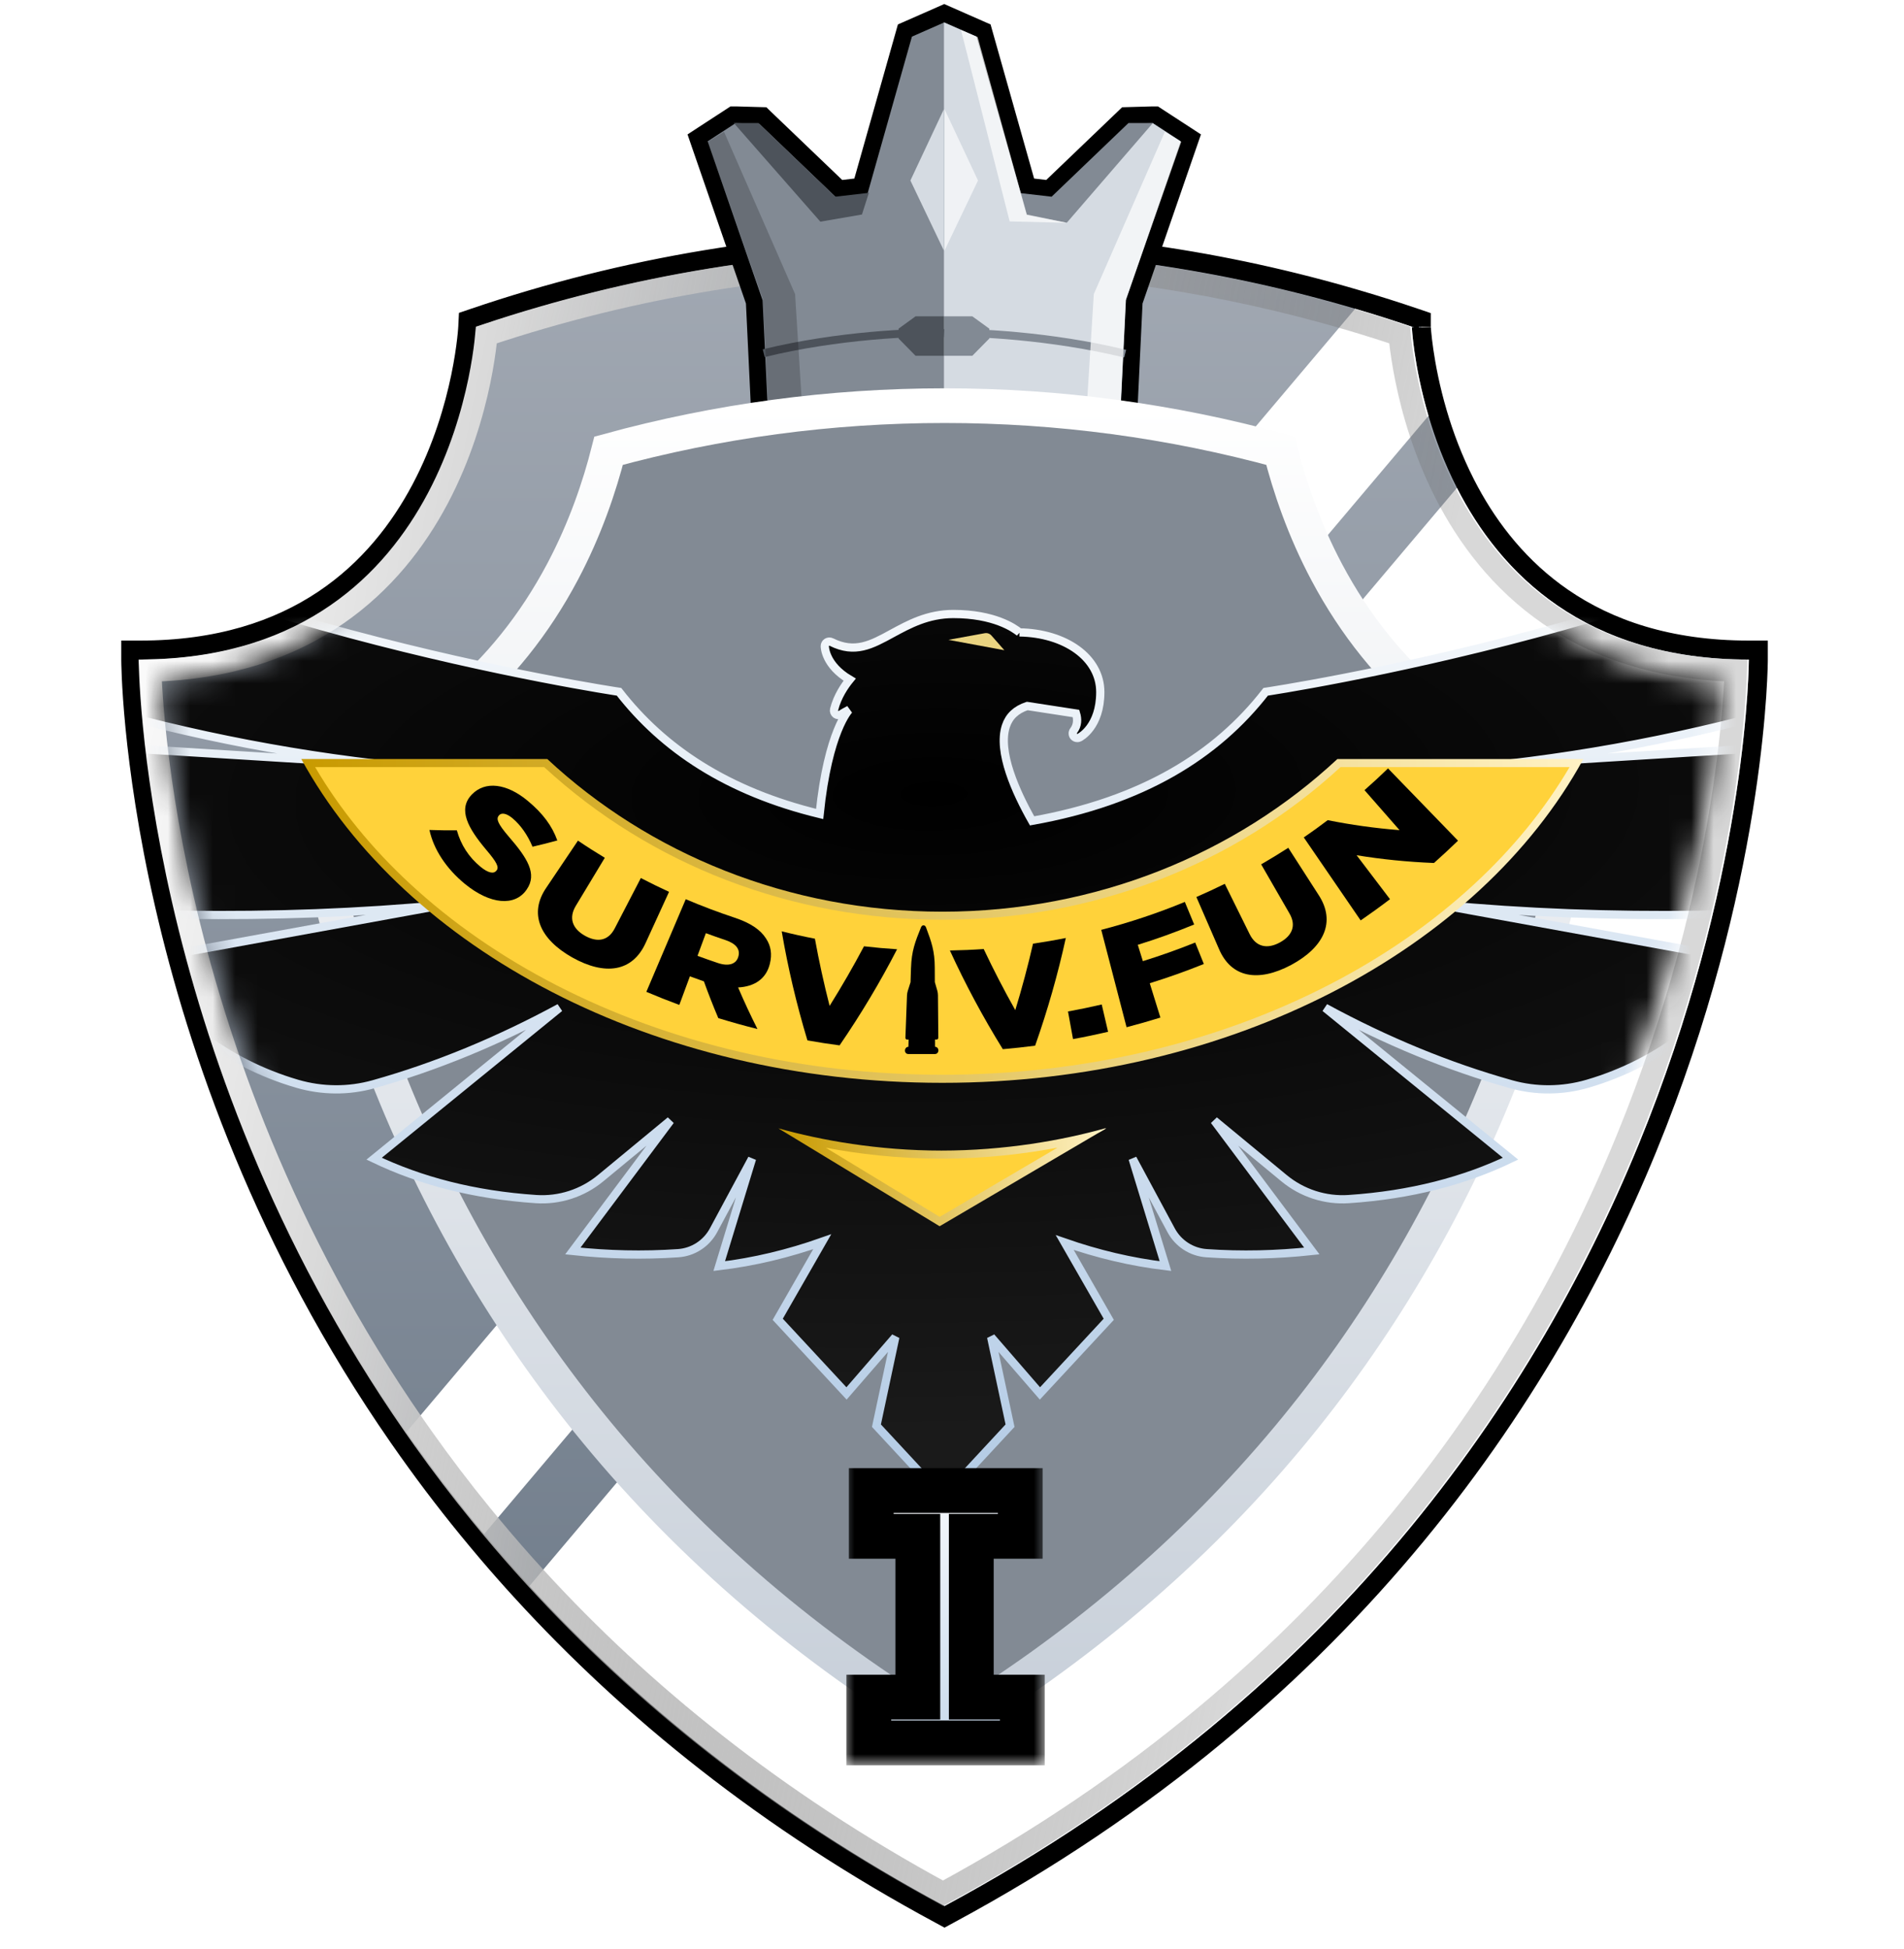 <svg width="85" height="87" viewBox="0 0 85 87" fill="none" xmlns="http://www.w3.org/2000/svg">
<path d="M63.45 14.585C63.45 14.543 63.524 16.216 64.179 18.443C64.466 19.42 64.867 20.502 65.419 21.586L65.601 21.933C66.536 23.666 67.871 25.377 69.772 26.683C71.795 28.073 74.485 29.02 78.072 29.02H78.496V29.444V29.445V29.473C78.496 29.492 78.496 29.52 78.495 29.555C78.494 29.627 78.492 29.732 78.487 29.87C78.478 30.145 78.46 30.55 78.425 31.071C78.354 32.112 78.213 33.617 77.931 35.483C77.366 39.214 76.236 44.389 73.978 50.171C69.462 61.739 60.426 75.739 42.367 85.461L42.166 85.57L41.965 85.461C34.207 81.284 28.111 76.315 23.324 71.086C22.8 70.515 22.287 69.935 21.784 69.345L21.286 68.752C20.209 67.461 19.183 66.128 18.21 64.757L17.796 64.168C11.817 55.558 8.828 46.884 7.334 40.364C6.587 37.103 6.213 34.379 6.025 32.467C5.932 31.512 5.885 30.758 5.861 30.243C5.85 29.985 5.844 29.787 5.841 29.653C5.839 29.585 5.838 29.534 5.838 29.498V29.02H6.262C13.255 29.02 16.887 25.421 18.795 21.816C19.754 20.004 20.277 18.187 20.561 16.82C20.702 16.137 20.784 15.57 20.829 15.174C20.852 14.977 20.866 14.822 20.874 14.718C20.878 14.666 20.88 14.627 20.882 14.601C20.883 14.588 20.884 14.579 20.884 14.573V14.565L20.898 14.276L21.171 14.183C27.926 11.886 35.021 10.713 42.166 10.713C48.382 10.713 54.599 11.601 60.617 13.377C61.471 13.628 62.32 13.897 63.163 14.183L63.45 14.281V14.585Z" fill="url(#paint0_linear_2432_2347)" stroke="black" stroke-width="0.848"/>
<path d="M63.773 18.563L21.612 68.481C20.389 67.014 19.232 65.494 18.145 63.926L60.498 13.783C61.347 14.033 62.19 14.3 63.027 14.585C63.027 14.585 63.106 16.297 63.773 18.563ZM78.073 29.444C78.073 29.444 78.073 65.757 42.166 85.088C34.452 80.933 28.392 75.995 23.637 70.8L65.041 21.779C66.973 25.57 70.739 29.444 78.073 29.444Z" fill="white"/>
<path d="M42.098 11.637C47.842 11.637 53.588 12.405 59.173 13.944L60.288 14.262C61.025 14.479 61.757 14.711 62.485 14.955C62.544 15.594 62.723 16.999 63.225 18.704C63.488 19.597 63.842 20.579 64.316 21.577L64.527 22.005C65.521 23.955 66.995 25.944 69.18 27.445C71.268 28.879 73.981 29.849 77.49 29.935C77.481 30.196 77.465 30.557 77.435 31.008C77.365 32.027 77.227 33.507 76.948 35.345C76.392 39.023 75.278 44.129 73.05 49.835C68.615 61.193 59.766 74.926 42.097 84.518C34.546 80.417 28.606 75.563 23.936 70.462C23.248 69.712 22.578 68.944 21.928 68.162V68.161L21.476 67.613C20.577 66.511 19.717 65.38 18.895 64.222L18.486 63.641C12.59 55.151 9.641 46.593 8.166 40.157C7.429 36.94 7.061 34.254 6.877 32.377C6.785 31.438 6.739 30.701 6.716 30.201C6.711 30.103 6.709 30.014 6.706 29.935C13.776 29.762 17.556 26.003 19.544 22.248C20.555 20.338 21.102 18.431 21.398 17.007C21.545 16.294 21.631 15.699 21.679 15.28C21.693 15.156 21.701 15.047 21.71 14.956C28.277 12.759 35.163 11.637 42.098 11.637Z" stroke="url(#paint1_linear_2432_2347)"/>
<path d="M42.305 0.657L43.747 1.292L43.909 1.363L43.957 1.533L45.873 8.314L46.839 8.427L50.145 5.26L50.25 5.159L50.395 5.155L51.411 5.126H51.585L51.678 5.187L52.919 5.995L53.164 6.155L53.068 6.432L50.634 13.477L50.29 20.697L50.273 21.054H34.034L34.017 20.697L33.673 13.477L31.238 6.432L31.143 6.155L31.388 5.995L32.629 5.187L32.722 5.126H32.894L33.912 5.155L34.057 5.159L34.161 5.26L37.467 8.427L38.433 8.314L40.35 1.533L40.398 1.363L40.56 1.292L42.003 0.657L42.154 0.59L42.305 0.657Z" fill="#828A94" stroke="black" stroke-width="0.75"/>
<path d="M50.379 5.491H51.476L49.399 9.906L46.455 12.012L45.445 8.608L46.946 8.781L50.379 5.491Z" fill="#828A94"/>
<path d="M33.855 5.491H32.758L36.623 9.896L38.48 9.576L38.789 8.608L37.289 8.781L33.855 5.491Z" fill="#4D535B"/>
<path d="M42.141 20.679V1L43.583 1.635L45.834 9.599L47.623 9.945L51.461 5.501L52.701 6.309L50.249 13.408L49.902 20.679H42.141Z" fill="#D5DBE2"/>
<path d="M42.141 14.873C43.386 14.809 46.964 14.989 50.23 15.79" stroke="#828A94" stroke-width="0.355"/>
<path d="M43.407 14.121H42.141V15.883H43.407L44.166 15.112V14.672L43.407 14.121Z" fill="#828A94"/>
<path d="M42.141 14.873C40.895 14.809 37.358 14.967 34.093 15.768" stroke="#4D535B" stroke-width="0.355"/>
<path d="M40.874 14.121H42.141V15.883H40.874L40.115 15.112V14.672L40.874 14.121Z" fill="#4D535B"/>
<path d="M50.267 13.364L52.733 6.332L52.004 5.882L48.831 13.129L48.359 20.697H49.903L50.267 13.364Z" fill="white" fill-opacity="0.7"/>
<path d="M34.059 13.364L31.593 6.332L32.322 5.882L35.495 13.129L35.967 20.697H34.423L34.059 13.364Z" fill="black" fill-opacity="0.2"/>
<path d="M45.074 9.884L42.902 1.338L43.643 1.655L45.84 9.577L47.636 9.948L45.074 9.884Z" fill="white" fill-opacity="0.7"/>
<path d="M43.661 8.058L42.163 4.867V11.193L43.661 8.058Z" fill="#F0F2F5"/>
<path d="M40.643 8.058L42.141 4.867V11.193L40.643 8.058Z" fill="#D5DBE2"/>
<path d="M42.167 77.214C36.12 73.571 30.905 69.114 26.633 63.933C22.696 59.159 19.532 53.749 17.23 47.853C15.31 42.938 14.278 38.345 13.755 34.968C18.674 33.503 22.602 30.27 25.119 25.515C26.127 23.61 26.766 21.72 27.171 20.121C32.052 18.785 37.081 18.109 42.167 18.109C47.254 18.109 52.283 18.785 57.165 20.121C57.572 21.731 58.216 23.636 59.233 25.549C61.749 30.282 65.668 33.502 70.571 34.965C70.064 38.297 69.033 43.025 66.935 48.281C64.611 54.103 61.442 59.446 57.514 64.159C53.278 69.243 48.126 73.624 42.167 77.214Z" fill="#828A94" stroke="url(#paint2_linear_2432_2347)" stroke-width="1.548"/>
<mask id="mask0_2432_2347" style="mask-type:alpha" maskUnits="userSpaceOnUse" x="7" y="11" width="70" height="73">
<path d="M42.067 11.76C48.231 11.76 54.396 12.639 60.363 14.4L60.364 14.401C60.794 14.528 61.223 14.658 61.65 14.793C61.773 15.615 61.983 16.706 62.342 17.928C62.674 19.055 63.14 20.316 63.79 21.593V21.595C64.899 23.771 66.571 26.042 69.083 27.768C71.157 29.193 73.73 30.192 76.883 30.506C76.806 31.488 76.672 32.808 76.431 34.399C75.872 38.096 74.749 43.241 72.504 48.991C68.103 60.263 59.389 73.859 42.067 83.508C34.795 79.456 29.047 74.716 24.504 69.753L23.988 69.183C23.476 68.61 22.975 68.029 22.484 67.439L22.481 67.436C21.261 65.972 20.106 64.456 19.022 62.891L19.021 62.89L18.473 62.088C12.903 53.809 10.069 45.525 8.629 39.241C7.886 36 7.516 33.301 7.332 31.424C7.3 31.092 7.275 30.786 7.253 30.507C14.192 29.818 18.106 25.832 20.205 21.865C21.334 19.732 21.938 17.622 22.262 16.059C22.36 15.587 22.431 15.161 22.485 14.793C28.81 12.784 35.417 11.76 42.067 11.76Z" fill="url(#paint3_linear_2432_2347)"/>
</mask>
<g mask="url(#mask0_2432_2347)">
<path d="M82.286 30.883C84.336 30.239 88.202 24.359 88.226 19.828C77.969 27.674 56.504 30.883 56.504 30.883C54.302 33.718 51.006 35.767 46.076 36.645C45.347 35.359 44.529 33.548 44.906 32.411C45.051 31.974 45.362 31.683 45.857 31.517H45.862L48.037 31.852C48.113 32.102 48.115 32.377 47.93 32.619C47.873 32.695 47.877 32.8 47.937 32.874C47.978 32.92 48.035 32.947 48.095 32.947C48.125 32.947 48.156 32.941 48.187 32.925C48.226 32.906 49.12 32.441 49.12 30.896C49.12 29.351 47.542 28.264 45.512 28.231L45.514 28.233C45.28 28.04 44.384 27.41 42.561 27.41C41.421 27.41 40.576 27.872 39.83 28.277C38.901 28.786 38.165 29.186 37.117 28.663C37.053 28.631 36.978 28.635 36.917 28.672C36.857 28.709 36.821 28.774 36.821 28.846C36.821 28.883 36.835 29.691 37.932 30.34C37.721 30.598 37.385 31.08 37.237 31.669C37.216 31.751 37.25 31.837 37.317 31.887C37.387 31.936 37.479 31.936 37.549 31.887C37.621 31.84 37.756 31.76 37.908 31.683C37.908 31.683 36.974 32.616 36.591 36.337C32.466 35.336 29.61 33.426 27.635 30.883C27.635 30.883 6.169 27.674 -4.088 19.828C-4.063 24.359 -0.196 30.24 1.853 30.883C6.691 32.404 11.662 33.492 16.784 34.093L0.147 33.063C0.897 35.217 2.301 37.274 4.346 39.234C5.405 40.249 6.813 40.818 8.278 40.838C12.185 40.891 16.038 40.751 19.83 40.393L5.692 42.968C7.66 45.426 10.015 47.431 13.267 48.38C14.38 48.705 15.562 48.715 16.679 48.401C19.484 47.613 22.249 46.469 24.98 44.989L16.702 51.725C18.764 52.713 21.147 53.341 23.926 53.529C24.972 53.6 26.005 53.264 26.814 52.596L29.93 50.022L25.573 55.846C27.145 56.015 28.712 56.052 30.273 55.944C30.941 55.899 31.537 55.511 31.854 54.921L33.573 51.725L32.108 56.52C33.668 56.334 35.201 55.963 36.706 55.432L34.72 58.895L37.791 62.205L39.97 59.69L39.127 63.644L42.109 66.857L45.091 63.644L44.247 59.69L46.426 62.205L49.498 58.895L47.532 55.468C49.005 55.98 50.503 56.338 52.029 56.52L50.563 51.725L52.283 54.921C52.6 55.511 53.197 55.899 53.863 55.944C55.423 56.052 56.99 56.015 58.563 55.846L54.207 50.022L57.323 52.596C58.131 53.264 59.165 53.6 60.211 53.529C62.99 53.342 65.373 52.714 67.434 51.725L59.157 44.989C61.886 46.47 64.653 47.614 67.458 48.401C68.574 48.715 69.756 48.705 70.87 48.38C74.121 47.431 76.475 45.426 78.445 42.968L64.306 40.393C68.098 40.751 71.951 40.891 75.858 40.838C77.323 40.818 78.733 40.249 79.79 39.234C81.835 37.274 83.239 35.217 83.989 33.063L67.356 34.093C72.477 33.492 77.448 32.404 82.286 30.883Z" fill="url(#paint4_radial_2432_2347)" stroke="url(#paint5_linear_2432_2347)" stroke-width="0.368"/>
<path d="M35.874 50.844C37.46 51.209 39.582 51.545 42.028 51.545C44.566 51.545 46.764 51.173 48.248 50.831L41.949 54.533L35.874 50.844Z" fill="#FFD23A"/>
<path d="M47.211 51.232L41.951 54.323L36.867 51.236C38.308 51.509 40.065 51.724 42.028 51.724C44.025 51.724 45.813 51.496 47.211 51.232ZM49.387 50.371H49.328C47.431 50.904 44.854 51.364 42.029 51.364C39.205 51.364 36.648 50.904 34.75 50.371L34.764 50.379C34.796 50.399 34.88 50.454 35.016 50.532L41.948 54.741L48.979 50.609C49.248 50.466 49.387 50.371 49.387 50.371Z" fill="url(#paint6_linear_2432_2347)"/>
<path d="M42.068 48.158C35.85 48.158 29.859 46.767 24.741 44.133C19.859 41.62 16.067 38.144 13.757 34.065H24.363C29.106 38.46 35.391 40.879 42.068 40.879C48.746 40.879 55.03 38.46 59.774 34.065H70.38C68.069 38.144 64.278 41.621 59.395 44.133C54.278 46.767 48.286 48.158 42.068 48.158Z" fill="#FFD23A"/>
<path d="M70.069 34.245C68.971 36.113 67.547 37.865 65.826 39.458C63.953 41.193 61.761 42.713 59.312 43.973C54.221 46.593 48.258 47.979 42.068 47.979C35.879 47.979 29.916 46.594 24.824 43.973C22.375 42.712 20.184 41.193 18.31 39.458C16.59 37.865 15.165 36.113 14.069 34.245H24.293C29.063 38.639 35.37 41.059 42.068 41.059C48.767 41.059 55.073 38.639 59.843 34.245H70.069ZM70.686 33.885H59.703C55.183 38.096 48.951 40.699 42.068 40.699C35.187 40.699 28.953 38.096 24.434 33.885H13.451C18.095 42.368 29.158 48.339 42.068 48.339C54.978 48.339 66.042 42.368 70.686 33.885Z" fill="url(#paint7_linear_2432_2347)"/>
<path d="M19.172 37.051C19.583 37.065 19.991 37.071 20.395 37.067C20.576 37.721 20.938 38.275 21.456 38.698C21.79 38.97 22.039 39.024 22.16 38.867C22.163 38.864 22.166 38.861 22.169 38.858C22.28 38.714 22.2 38.514 21.694 37.921C20.911 36.987 20.418 36.137 21.063 35.47C21.066 35.467 21.069 35.463 21.072 35.461C21.66 34.855 22.619 34.968 23.561 35.752C24.239 36.314 24.649 36.874 24.88 37.52C24.515 37.62 24.146 37.713 23.773 37.799C23.553 37.274 23.242 36.83 22.874 36.523C22.598 36.295 22.383 36.275 22.278 36.397C22.276 36.401 22.273 36.404 22.27 36.407C22.142 36.557 22.216 36.766 22.71 37.344C23.542 38.304 23.996 39.014 23.514 39.707C23.511 39.711 23.509 39.714 23.507 39.718C22.988 40.47 21.888 40.384 20.758 39.462C19.932 38.786 19.356 37.919 19.172 37.051Z" fill="black"/>
<path d="M24.394 39.62C24.863 38.923 25.332 38.225 25.802 37.527C26.195 37.794 26.595 38.048 27 38.293C26.57 39.006 26.14 39.718 25.71 40.431C25.373 40.983 25.557 41.46 26.111 41.772C26.666 42.082 27.154 42.007 27.445 41.442C27.833 40.694 28.221 39.946 28.609 39.197C29.025 39.413 29.445 39.618 29.868 39.813C29.522 40.568 29.176 41.322 28.831 42.077C28.238 43.402 27 43.555 25.549 42.743C24.092 41.92 23.596 40.778 24.394 39.62Z" fill="black"/>
<path d="M30.614 40.142C31.332 40.447 32.061 40.723 32.796 40.967C33.517 41.206 33.956 41.514 34.2 41.9C34.414 42.224 34.477 42.596 34.368 43.025C34.367 43.03 34.367 43.033 34.365 43.038C34.196 43.709 33.672 44.044 32.951 44.081C33.216 44.703 33.505 45.322 33.815 45.937C33.229 45.791 32.646 45.628 32.067 45.45C31.836 44.905 31.622 44.357 31.424 43.809C31.215 43.737 31.007 43.662 30.799 43.585C30.642 44.011 30.484 44.436 30.327 44.861C29.833 44.678 29.342 44.484 28.855 44.277C29.443 42.899 30.028 41.521 30.614 40.142ZM32.053 42.992C32.535 43.152 32.861 43.035 32.956 42.722C32.957 42.718 32.959 42.714 32.96 42.709C33.064 42.365 32.836 42.117 32.387 41.966C32.094 41.868 31.803 41.766 31.512 41.658C31.387 41.996 31.263 42.332 31.138 42.67C31.442 42.782 31.747 42.889 32.053 42.992Z" fill="black"/>
<path d="M34.898 41.576C35.389 41.699 35.883 41.809 36.38 41.905C36.561 42.905 36.781 43.906 37.036 44.905C37.583 44.03 38.095 43.143 38.571 42.244C39.062 42.301 39.554 42.345 40.048 42.376C39.294 43.839 38.437 45.273 37.481 46.667C37.002 46.604 36.523 46.53 36.046 46.445C35.558 44.827 35.175 43.201 34.898 41.576Z" fill="black"/>
<path d="M42.406 42.431C42.91 42.422 43.413 42.401 43.915 42.366C44.35 43.285 44.82 44.195 45.325 45.094C45.626 44.108 45.89 43.119 46.117 42.127C46.607 42.055 47.095 41.971 47.581 41.873C47.229 43.481 46.773 45.087 46.211 46.681C45.732 46.743 45.251 46.795 44.769 46.837C43.879 45.4 43.092 43.928 42.406 42.431Z" fill="black"/>
<path d="M47.678 45.154C48.182 45.062 48.684 44.958 49.184 44.842C49.279 45.248 49.374 45.654 49.468 46.061C48.949 46.182 48.427 46.291 47.903 46.386C47.828 45.975 47.753 45.564 47.678 45.154Z" fill="black"/>
<path d="M49.163 41.51C50.428 41.181 51.676 40.766 52.895 40.263C53.034 40.599 53.172 40.935 53.311 41.271C52.483 41.612 51.644 41.915 50.794 42.178C50.87 42.421 50.946 42.664 51.021 42.907C51.809 42.663 52.588 42.385 53.358 42.076C53.486 42.395 53.615 42.715 53.743 43.034C52.948 43.354 52.143 43.641 51.328 43.893C51.487 44.404 51.645 44.915 51.804 45.426C51.303 45.581 50.799 45.725 50.293 45.857C49.917 44.408 49.54 42.959 49.163 41.51Z" fill="black"/>
<path d="M54.416 42.358C54.081 41.587 53.746 40.815 53.41 40.044C53.836 39.859 54.259 39.662 54.678 39.455C55.047 40.201 55.416 40.947 55.784 41.694C56.069 42.275 56.564 42.378 57.123 42.08C57.682 41.78 57.884 41.325 57.565 40.777C57.144 40.046 56.723 39.316 56.302 38.586C56.71 38.35 57.114 38.103 57.512 37.847C57.961 38.545 58.41 39.242 58.859 39.941C59.658 41.153 59.1 42.293 57.638 43.078C56.166 43.859 54.965 43.652 54.416 42.358Z" fill="black"/>
<path d="M58.205 37.384C58.566 37.137 58.922 36.88 59.273 36.613C60.309 36.822 61.38 36.972 62.48 37.059C61.958 36.464 61.436 35.869 60.915 35.273C61.271 34.96 61.622 34.637 61.965 34.303C63.007 35.379 64.048 36.454 65.09 37.529C64.737 37.87 64.38 38.202 64.017 38.525C62.833 38.478 61.68 38.361 60.563 38.179C61.06 38.833 61.556 39.487 62.053 40.141C61.623 40.469 61.186 40.785 60.744 41.089C59.898 39.855 59.051 38.62 58.205 37.384Z" fill="black"/>
<path d="M42.339 28.563L43.962 28.267C44.074 28.246 44.187 28.287 44.264 28.374L44.837 29.027L42.339 28.563Z" fill="#EAD481"/>
<path d="M41.873 44.433C41.878 45.064 41.883 45.695 41.889 46.325C41.889 46.37 41.856 46.406 41.816 46.406C41.791 46.406 41.767 46.406 41.741 46.406C41.741 46.514 41.742 46.621 41.742 46.729H41.743C41.825 46.729 41.892 46.801 41.893 46.891C41.894 46.98 41.828 47.053 41.745 47.053C41.645 47.053 41.544 47.053 41.445 47.053C41.144 47.053 40.844 47.053 40.544 47.053C40.461 47.053 40.396 46.981 40.4 46.892C40.403 46.803 40.472 46.731 40.553 46.731C40.557 46.623 40.56 46.516 40.564 46.408C40.54 46.408 40.516 46.408 40.491 46.408C40.451 46.408 40.419 46.372 40.42 46.327C40.444 45.697 40.467 45.067 40.491 44.436C40.494 44.367 40.506 44.297 40.527 44.232C40.569 44.103 40.609 43.975 40.649 43.847C40.656 43.632 40.663 43.416 40.67 43.201C40.67 43.201 40.67 43.201 40.671 43.201C40.671 43.201 40.671 43.201 40.671 43.2C40.695 42.463 40.849 42.058 41.116 41.397C41.135 41.35 41.167 41.321 41.2 41.311C41.253 41.295 41.312 41.323 41.339 41.396C41.586 42.055 41.729 42.459 41.731 43.197C41.732 43.412 41.733 43.628 41.734 43.843C41.77 43.972 41.807 44.1 41.845 44.228C41.862 44.295 41.873 44.364 41.873 44.433Z" fill="black"/>
</g>
<g filter="url(#filter0_d_2432_2347)">
<mask id="path-35-outside-1_2432_2347" maskUnits="userSpaceOnUse" x="37.648" y="64.804" width="9" height="14" fill="black">
<rect fill="white" x="37.648" y="64.804" width="9" height="14"/>
<path d="M38.786 77.804V75.761H40.974V68.583H38.895V66.54H45.549V68.583H43.361V75.761H45.639V77.804H38.786Z"/>
</mask>
<path d="M38.786 77.804V75.761H40.974V68.583H38.895V66.54H45.549V68.583H43.361V75.761H45.639V77.804H38.786Z" fill="url(#paint8_linear_2432_2347)"/>
<path d="M38.786 77.804H37.786V78.804H38.786V77.804ZM38.786 75.761V74.761H37.786V75.761H38.786ZM40.974 75.761V76.761H41.974V75.761H40.974ZM40.974 68.583H41.974V67.583H40.974V68.583ZM38.895 68.583H37.895V69.583H38.895V68.583ZM38.895 66.54V65.54H37.895V66.54H38.895ZM45.549 66.54H46.549V65.54H45.549V66.54ZM45.549 68.583V69.583H46.549V68.583H45.549ZM43.361 68.583V67.583H42.361V68.583H43.361ZM43.361 75.761H42.361V76.761H43.361V75.761ZM45.639 75.761H46.639V74.761H45.639V75.761ZM45.639 77.804V78.804H46.639V77.804H45.639ZM38.786 77.804H39.786V75.761H38.786H37.786V77.804H38.786ZM38.786 75.761V76.761H40.974V75.761V74.761H38.786V75.761ZM40.974 75.761H41.974V68.583H40.974H39.974V75.761H40.974ZM40.974 68.583V67.583H38.895V68.583V69.583H40.974V68.583ZM38.895 68.583H39.895V66.54H38.895H37.895V68.583H38.895ZM38.895 66.54V67.54H45.549V66.54V65.54H38.895V66.54ZM45.549 66.54H44.549V68.583H45.549H46.549V66.54H45.549ZM45.549 68.583V67.583H43.361V68.583V69.583H45.549V68.583ZM43.361 68.583H42.361V75.761H43.361H44.361V68.583H43.361ZM43.361 75.761V76.761H45.639V75.761V74.761H43.361V75.761ZM45.639 75.761H44.639V77.804H45.639H46.639V75.761H45.639ZM45.639 77.804V76.804H38.786V77.804V78.804H45.639V77.804Z" fill="black" mask="url(#path-35-outside-1_2432_2347)"/>
</g>
<defs>
<filter id="filter0_d_2432_2347" x="36.279" y="64.033" width="11.866" height="16.278" filterUnits="userSpaceOnUse" color-interpolation-filters="sRGB">
<feFlood flood-opacity="0" result="BackgroundImageFix"/>
<feColorMatrix in="SourceAlpha" type="matrix" values="0 0 0 0 0 0 0 0 0 0 0 0 0 0 0 0 0 0 127 0" result="hardAlpha"/>
<feOffset/>
<feGaussianBlur stdDeviation="0.753"/>
<feComposite in2="hardAlpha" operator="out"/>
<feColorMatrix type="matrix" values="0 0 0 0 0 0 0 0 0 0 0 0 0 0 0 0 0 0 0.25 0"/>
<feBlend mode="normal" in2="BackgroundImageFix" result="effect1_dropShadow_2432_2347"/>
<feBlend mode="normal" in="SourceGraphic" in2="effect1_dropShadow_2432_2347" result="shape"/>
</filter>
<linearGradient id="paint0_linear_2432_2347" x1="42.167" y1="11.137" x2="42.167" y2="85.088" gradientUnits="userSpaceOnUse">
<stop stop-color="#A1A8B2"/>
<stop offset="1" stop-color="#697685"/>
</linearGradient>
<linearGradient id="paint1_linear_2432_2347" x1="6.193" y1="20.777" x2="63.505" y2="31.878" gradientUnits="userSpaceOnUse">
<stop stop-color="white"/>
<stop offset="0.252" stop-color="#D9D9D9"/>
<stop offset="1" stop-color="#626262" stop-opacity="0.25"/>
</linearGradient>
<linearGradient id="paint2_linear_2432_2347" x1="42.163" y1="77.214" x2="42.163" y2="18.109" gradientUnits="userSpaceOnUse">
<stop stop-color="#C7CFD9"/>
<stop offset="1" stop-color="white"/>
</linearGradient>
<linearGradient id="paint3_linear_2432_2347" x1="42.068" y1="9.7" x2="42.068" y2="85.858" gradientUnits="userSpaceOnUse">
<stop stop-color="#F9D026"/>
<stop offset="1" stop-color="#F7A12F"/>
</linearGradient>
<radialGradient id="paint4_radial_2432_2347" cx="0" cy="0" r="1" gradientUnits="userSpaceOnUse" gradientTransform="translate(41.544 35.437) rotate(89.042) scale(31.424 85.211)">
<stop/>
<stop offset="0.91" stop-color="#1A1A1A"/>
</radialGradient>
<linearGradient id="paint5_linear_2432_2347" x1="42.069" y1="66.857" x2="42.069" y2="19.828" gradientUnits="userSpaceOnUse">
<stop stop-color="#B3CBE5"/>
<stop offset="1" stop-color="white"/>
</linearGradient>
<linearGradient id="paint6_linear_2432_2347" x1="34.75" y1="52.556" x2="49.387" y2="52.556" gradientUnits="userSpaceOnUse">
<stop stop-color="#C89A00"/>
<stop offset="1" stop-color="#FFF2C4"/>
</linearGradient>
<linearGradient id="paint7_linear_2432_2347" x1="13.451" y1="41.112" x2="70.686" y2="41.112" gradientUnits="userSpaceOnUse">
<stop stop-color="#C89A00"/>
<stop offset="1" stop-color="#FFF2C4"/>
</linearGradient>
<linearGradient id="paint8_linear_2432_2347" x1="48.694" y1="80.199" x2="40.404" y2="64.983" gradientUnits="userSpaceOnUse">
<stop stop-color="#B3CBE5"/>
<stop offset="1" stop-color="white"/>
</linearGradient>
</defs>
</svg>
